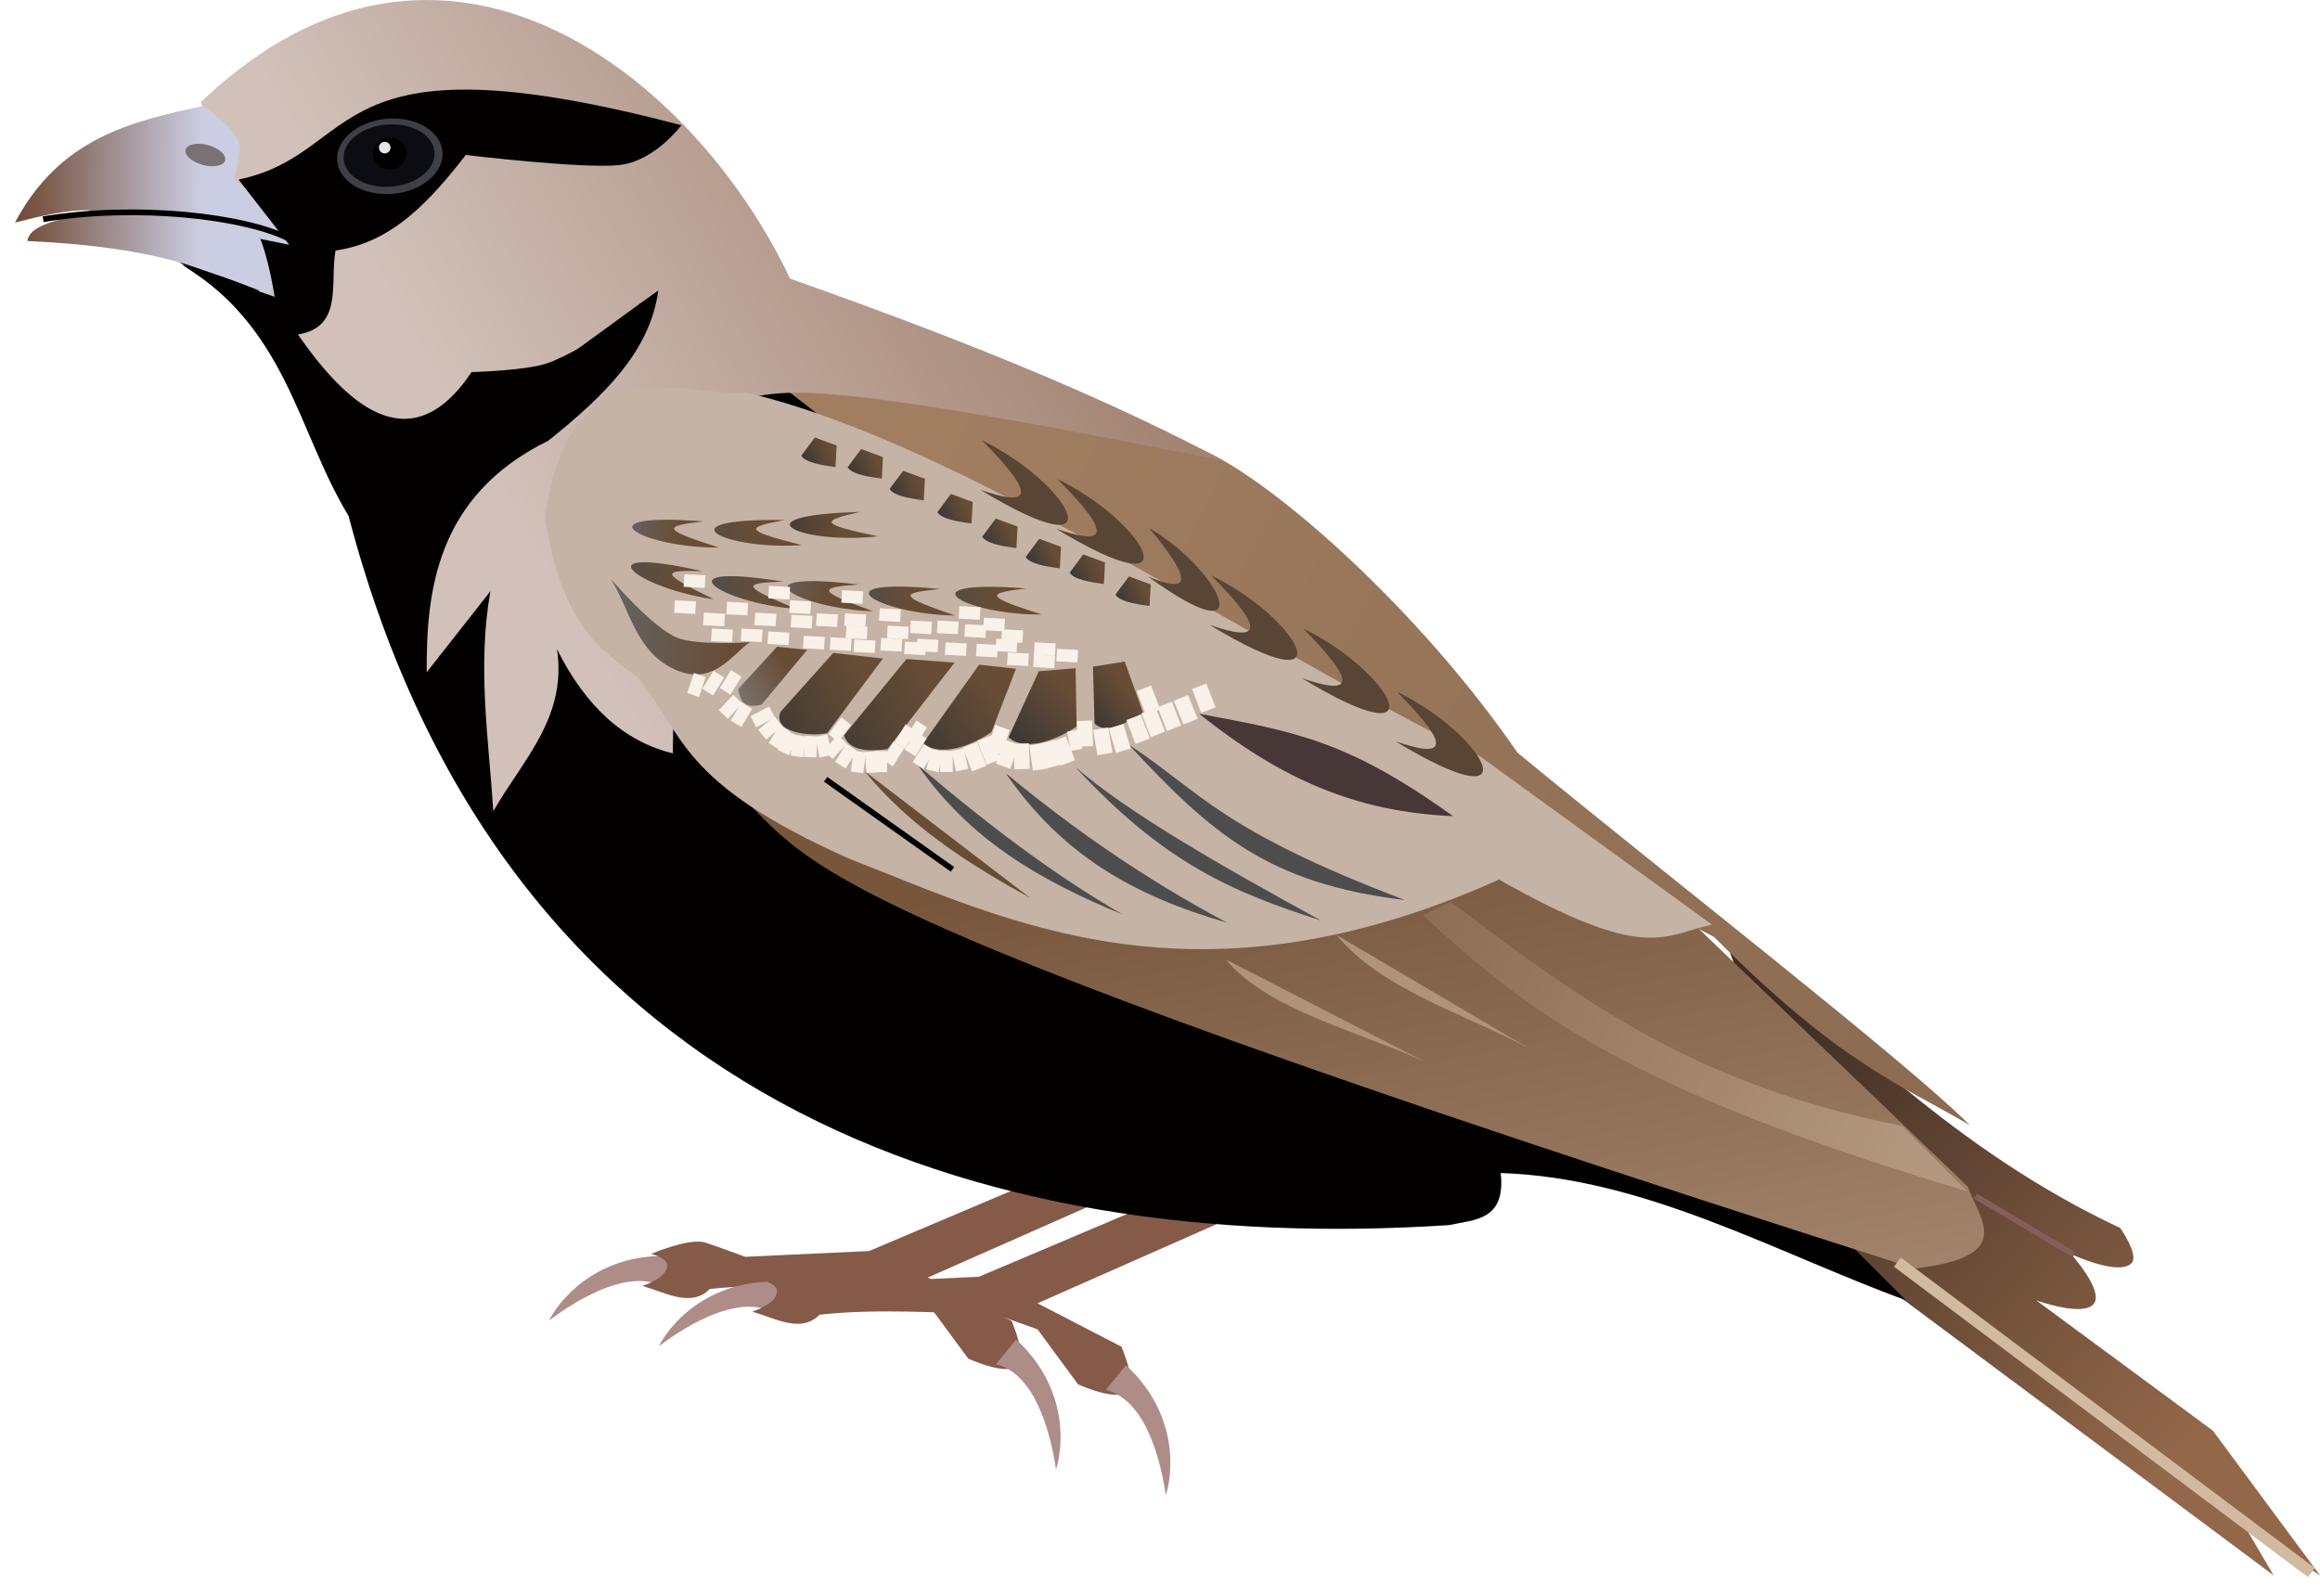 <?xml version="1.0" encoding="utf-8"?>
<!-- Generator: Adobe Illustrator 15.1.0, SVG Export Plug-In . SVG Version: 6.00 Build 0)  -->
<!DOCTYPE svg PUBLIC "-//W3C//DTD SVG 1.1//EN" "http://www.w3.org/Graphics/SVG/1.1/DTD/svg11.dtd">
<svg version="1.1"
	 id="svg2" xmlns:dc="http://purl.org/dc/elements/1.1/" xmlns:cc="http://creativecommons.org/ns#" xmlns:svg="http://www.w3.org/2000/svg" xmlns:rdf="http://www.w3.org/1999/02/22-rdf-syntax-ns#" xmlns:sodipodi="http://sodipodi.sourceforge.net/DTD/sodipodi-0.dtd" xmlns:inkscape="http://www.inkscape.org/namespaces/inkscape" inkscape:output_extension="org.inkscape.output.svg.inkscape" sodipodi:docname="Ashy-crowned Sparrow Lark.svg" inkscape:version="0.48.0 r9654" sodipodi:version="0.32"
	 xmlns="http://www.w3.org/2000/svg" xmlns:xlink="http://www.w3.org/1999/xlink" x="0px" y="0px" width="404.77px"
	 height="278.51px" viewBox="0 0 404.77 278.51" enable-background="new 0 0 404.77 278.51" xml:space="preserve">
<filter  id="filter4043" color-interpolation-filters="sRGB" inkscape:collect="always">
	<feGaussianBlur  id="feGaussianBlur4045" stdDeviation="1.304" inkscape:collect="always"></feGaussianBlur>
</filter>
<filter  id="filter4031" color-interpolation-filters="sRGB" inkscape:collect="always">
	<feGaussianBlur  id="feGaussianBlur4033" stdDeviation="0.147" inkscape:collect="always"></feGaussianBlur>
</filter>
<filter  x="-0.036" y="-0.184" width="1.072" height="1.368" id="filter3915" color-interpolation-filters="sRGB" inkscape:collect="always">
	<feGaussianBlur  id="feGaussianBlur3917" stdDeviation="0.513" inkscape:collect="always"></feGaussianBlur>
</filter>
<filter  x="-0.072" y="-0.1" width="1.145" height="1.2" id="filter3669" color-interpolation-filters="sRGB" inkscape:collect="always">
	<feGaussianBlur  id="feGaussianBlur3671" stdDeviation="0.698" inkscape:collect="always"></feGaussianBlur>
</filter>
<defs>
	
	
		<inkscape:perspective  sodipodi:type="inkscape:persp3d" id="perspective10" inkscape:persp3d-origin="372.04724 : 350.78739 : 1" inkscape:vp_z="744.09448 : 526.18109 : 1" inkscape:vp_y="0 : 1000 : 0" inkscape:vp_x="0 : 526.18109 : 1">
		</inkscape:perspective>
	
		<inkscape:perspective  sodipodi:type="inkscape:persp3d" id="perspective2518" inkscape:persp3d-origin="372.04724 : 350.78739 : 1" inkscape:vp_z="744.09448 : 526.18109 : 1" inkscape:vp_y="0 : 1000 : 0" inkscape:vp_x="0 : 526.18109 : 1">
		</inkscape:perspective>
	
		<inkscape:perspective  sodipodi:type="inkscape:persp3d" id="perspective2588" inkscape:persp3d-origin="372.04724 : 350.78739 : 1" inkscape:vp_z="744.09448 : 526.18109 : 1" inkscape:vp_y="0 : 1000 : 0" inkscape:vp_x="0 : 526.18109 : 1">
		</inkscape:perspective>
</defs>
<sodipodi:namedview  bordercolor="#666666" pagecolor="#ffffff" id="base" inkscape:zoom="1.4" borderopacity="1.0" gridtolerance="10000" guidetolerance="10" objecttolerance="10" inkscape:pageopacity="0.0" inkscape:pageshadow="2" inkscape:cx="248.26846" inkscape:cy="141.64003" inkscape:document-units="px" inkscape:current-layer="layer1" inkscape:window-width="1350" inkscape:window-height="718" inkscape:window-x="0" inkscape:window-y="14" fit-margin-top="0" fit-margin-left="0" fit-margin-right="0" fit-margin-bottom="0" inkscape:window-maximized="0" showgrid="false">
	</sodipodi:namedview>
<g id="layer1" transform="translate(-150.93,-278.966)" inkscape:groupmode="layer" inkscape:label="Layer 1">
	
		<g id="g2831" inkscape:export-filename="C:\Users\mr mahes\Documents\Birds\Aquila\IAF\Current Projects\Training\Training Book\FBIA\Inkscape bird library\ACSL.png" inkscape:export-xdpi="600" inkscape:export-ydpi="600">
		<g id="g4058" transform="translate(1126.286,17.738)">
			<path id="path4060" sodipodi:nodetypes="cccc" inkscape:connector-curvature="0" fill="#AE8D88" d="M-859.224,485.933
				c-6.779-4.011-17.07,3.275-20.356,5.714c2.885-5.442,10.049-11.653,20.893-11.25L-859.224,485.933z"/>
			<path id="path4062" sodipodi:nodetypes="cccsscccccscscccc" inkscape:connector-curvature="0" fill="#865A49" d="
				M-779.477,469.116l-15.836-1.633l-28.407,12.035l-21.621,1.005c0,0-5.324-1.978-7.015-2.494
				c-2.757-0.843-9.417,1.995-9.417,1.995s2.896,0.608,2.82,2.106c-0.107,2.151-4.306,3.475-4.306,3.475
				c4.118,1.211,8.513,3.803,11.735,0.538c10.154-1.107,20.951-0.34,30.957,0.028l7.07,2.525l7.071,9.597
				c0,0,5.919,2.703,8.081,1.515c0.715-0.393,0.963-1.711,1.01-2.525c0.1-1.725-1.515-5.556-1.515-5.556l-14.647-7.576
				L-779.477,469.116L-779.477,469.116z"/>
			<path id="path4064" sodipodi:nodetypes="cccc" inkscape:connector-curvature="0" fill="#AE8D88" d="M-798.068,494.955
				l-3.508,4.314c7.642,1.911,9.844,14.326,10.469,18.37C-789.335,511.74-790.068,502.287-798.068,494.955L-798.068,494.955z"/>
		</g>
		
			<linearGradient id="path3999_1_" gradientUnits="userSpaceOnUse" x1="-781.523" y1="51.905" x2="-703.741" y2="120.09" gradientTransform="matrix(-1 0 0 -1 -246.955 580.699)">
			<stop  offset="0" style="stop-color:#93684A"/>
			<stop  offset="1" style="stop-color:#3F2D23"/>
		</linearGradient>
		<path id="path3999" sodipodi:nodetypes="ccscsccccccc" inkscape:connector-curvature="0" fill="url(#path3999_1_)" d="
			M451.653,442.23l20.708,55.559l75.256,56.063l-5.051-8.587l13.133,8.587l-18.688-25.254l-30.811-22.729
			c0,0,8.412,3.025,10.102,0.505c1.585-2.364-4.041-8.586-4.041-8.586s8.548,3.982,10.607,1.515
			c1.229-1.471-2.021-6.061-2.021-6.061C491.449,479.406,473.777,459.705,451.653,442.23L451.653,442.23z"/>
		
			<linearGradient id="path3971_1_" gradientUnits="userSpaceOnUse" x1="-558.131" y1="223.17" x2="-762.183" y2="120.134" gradientTransform="matrix(-1 0 0 -1 -246.955 580.699)">
			<stop  offset="0" style="stop-color:#A17E60"/>
			<stop  offset="1" style="stop-color:#896950"/>
		</linearGradient>
		<path id="path3971" sodipodi:nodetypes="ccccccc" inkscape:connector-curvature="0" fill="url(#path3971_1_)" d="M449.973,442.443
			l-165.357-85.715l1.428-9.285c12.348-0.245,5.284-4.179,74.643,10c12.28,5.321,37.738,27.745,55,52.856
			c26.311,21.667,67.701,53.775,78.93,65C481.982,467.946,471.626,464.232,449.973,442.443z"/>
		<g id="g4053" transform="translate(1107.127,22.223)">
			<path id="path4049" sodipodi:nodetypes="cccc" inkscape:connector-curvature="0" fill="#AE8D88" d="M-820.905,485.933
				c-6.78-4.01-17.071,3.275-20.357,5.715c2.885-5.442,10.049-11.654,20.893-11.25L-820.905,485.933z"/>
			<path id="path4047" sodipodi:nodetypes="cccsscccccscscccc" inkscape:connector-curvature="0" fill="#865A49" d="
				M-741.159,469.116l-15.836-1.632l-28.406,12.035l-21.621,1.005c0,0-5.326-1.979-7.016-2.495
				c-2.757-0.842-9.418,1.995-9.418,1.995s2.896,0.608,2.821,2.106c-0.107,2.151-4.306,3.475-4.306,3.475
				c4.118,1.211,8.512,3.804,11.735,0.538c10.153-1.106,20.951-0.34,30.956,0.028l7.071,2.525l7.071,9.597
				c0,0,5.919,2.703,8.081,1.515c0.715-0.393,0.964-1.71,1.01-2.525c0.099-1.725-1.515-5.556-1.515-5.556l-14.647-7.576
				L-741.159,469.116L-741.159,469.116z"/>
			<path id="path4051" sodipodi:nodetypes="cccc" inkscape:connector-curvature="0" fill="#AE8D88" d="M-759.749,494.955
				l-3.509,4.315c7.643,1.91,9.845,14.325,10.469,18.37C-751.018,511.74-751.75,502.287-759.749,494.955L-759.749,494.955z"/>
		</g>
		<path id="path2594" sodipodi:nodetypes="ccccccccccccscccczc" inkscape:connector-curvature="0" fill="#030100" d="
			M258.295,307.104c-6.174,0.728-26.855-1.75-26.855-1.75c-6.21,7.947-12.769,15.282-22.729,16.668
			c-1.015,5.616,1.42,13.388-6.565,14.647c8.031,11.552,19.385,22.888,30.305,6.565c0,0,9.377-0.239,13.132-1.515
			c6.692-2.275,20.203-12.122,20.203-12.122l186.373,144.957l31.314,31.314c-23.305-8.601-45.674-21.413-70.711-22.224
			c0.905,8.278-4.512,8.125-9.091,9.092c-82.089,5.35-165.081-21.377-191.929-123.744c-9.131-15.083-10.527-32.744-29.8-44.446
			l16.162,5.556c-0.842-4.915-1.684-8.039-2.525-10.102l5.051,1.01l-8.839-11.363c22.084-4.657,14.162-26.109,77.26-9.485
			C269.051,300.163,264.471,306.377,258.295,307.104z"/>
		
			<linearGradient id="path3873_1_" gradientUnits="userSpaceOnUse" x1="-584.524" y1="289.654" x2="-478.059" y2="228.631" gradientTransform="matrix(-1 0 0 -1 -246.955 580.699)">
			<stop  offset="0" style="stop-color:#9D7B68"/>
			<stop  offset="1" style="stop-color:#D1C1BA"/>
		</linearGradient>
		<path id="path3873" sodipodi:nodetypes="ccccccccccccc" inkscape:connector-curvature="0" fill="url(#path3873_1_)" d="
			M185.983,296.768c7.566,23.002,10.53,46.442,31.314,68.186l48.487-35.355c-1.393,10.84-9.834,18.743-19.193,26.264
			c-19.754,9.681-21.279,26.685-21.213,40.406l11.111-14.143c-2.329,13.295-0.289,25.716,0.506,38.386
			c5.033-8.823,12.931-16.345,11.111-28.284c5.043,10.121,11.793,16.144,20.203,18.184l1.01-61.62
			c24.281,1.931-1.556-8.938,95.207,10.607c-17.939-9.564-41.021-19.568-75.762-31.82
			C272.302,292.666,228.314,256.337,185.983,296.768L185.983,296.768z"/>
		
			<linearGradient id="path2616_1_" gradientUnits="userSpaceOnUse" x1="-432.871" y1="266.905" x2="-391.454" y2="267.41" gradientTransform="matrix(-1 0 0 -1 -246.955 580.699)">
			<stop  offset="0" style="stop-color:#CBCDE2"/>
			<stop  offset="1" style="stop-color:#552200"/>
		</linearGradient>
		<path id="path2616" sodipodi:nodetypes="cccccsccc" inkscape:connector-curvature="0" fill="url(#path2616_1_)" d="
			M197.829,330.299l5.714-10.714l-11.785-9.286c0,0,1.397-4.855,0.714-6.785c-0.859-2.429-6.071-6.071-6.071-6.071
			c-12.513,2.729-24.995,5.535-32.857,20.356c4.646-1.193,9.232-2.273,13.215-2.143c-3.985,1.639-10.472,2.026-11.071,5.357
			C179.654,322.125,187.527,326.456,197.829,330.299L197.829,330.299z"/>
		
			<path id="path2618" sodipodi:ry="1.7857143" sodipodi:rx="3.5714285" sodipodi:cy="285.21933" sodipodi:cx="-584.64288" sodipodi:type="arc" fill="#787274" d="
			M187.229,304.291c1.902,0.521,3.233,1.716,2.973,2.667s-2.015,1.299-3.917,0.777s-3.232-1.715-2.972-2.666
			S185.328,303.77,187.229,304.291z"/>
		<path id="path2829" sodipodi:nodetypes="ccccccccscccczc" inkscape:connector-curvature="0" fill="#030100" d="M269.807,300.817
			c0,0-4.579,6.215-10.755,6.941c-6.174,0.728-26.855-1.75-26.855-1.75c-6.21,7.947-12.77,15.282-22.729,16.668
			c-1.015,5.616,1.42,13.388-6.565,14.647c8.031,11.552,19.385,22.888,30.305,6.565c0,0,9.377-0.239,13.132-1.515
			c6.691-2.275,20.203-12.122,20.203-12.122L212.5,369.648c-9.131-15.083-10.527-32.744-29.8-44.446l16.162,5.556
			c-0.842-4.915-1.684-8.039-2.525-10.102l5.051,1.01l-8.839-11.363C214.633,305.645,206.711,284.193,269.807,300.817
			L269.807,300.817z"/>
		<g id="path2620" sodipodi:nodetypes="cc" inkscape:connector-curvature="0" filter="url(#filter3915)">
			<path fill="none" stroke="#000000" d="M158.456,317.223c15.976-2.698,35.462-0.64,43.437,3.662"/>
		</g>
		<g id="g2637" transform="translate(1080.611,20.834)">
			
				<path id="path2622" sodipodi:ry="5.5558391" sodipodi:rx="8.4600277" sodipodi:cy="285.15134" sodipodi:cx="-616.57184" sodipodi:type="arc" fill="#3F3F47" d="
				M-862.257,278.864c5.071-0.454,9.443,2.106,9.767,5.718c0.323,3.612-3.525,6.908-8.596,7.361
				c-5.07,0.454-9.443-2.106-9.767-5.718C-871.175,282.613-867.328,279.317-862.257,278.864z"/>
			
				<path id="path2624" sodipodi:ry="5.5558391" sodipodi:rx="8.4600277" sodipodi:cy="285.15134" sodipodi:cx="-616.57184" sodipodi:type="arc" fill="#0C0C13" d="
				M-862.302,279.865c4.374-0.376,8.146,1.743,8.425,4.732c0.279,2.989-3.041,5.717-7.415,6.092
				c-4.375,0.376-8.147-1.743-8.426-4.732C-869.998,282.968-866.677,280.24-862.302,279.865z"/>
			
				<path id="path2626" sodipodi:ry="2.7779195" sodipodi:rx="2.9041886" sodipodi:cy="255.35182" sodipodi:cx="-687.28253" sodipodi:type="arc" d="
				M-861.671,282.121c1.604,0,2.904,1.243,2.904,2.777s-1.301,2.778-2.904,2.778c-1.604,0-2.904-1.244-2.904-2.778
				S-863.276,282.121-861.671,282.121z"/>
			
				<path id="path2628" sodipodi:ry="1.0101526" sodipodi:rx="1.0101526" sodipodi:cy="244.74522" sodipodi:cx="-707.10681" sodipodi:type="arc" fill="#E6E6E6" d="
				M-862.555,282.878c0.558,0,1.01,0.453,1.01,1.011s-0.452,1.01-1.01,1.01s-1.011-0.452-1.011-1.01
				S-863.113,282.878-862.555,282.878z"/>
		</g>
		
			<linearGradient id="path3883_1_" gradientUnits="userSpaceOnUse" x1="-627.773" y1="157.658" x2="-653.487" y2="23.371" gradientTransform="matrix(-1 0 0 -1 -246.955 580.699)">
			<stop  offset="0" style="stop-color:#77563C"/>
			<stop  offset="1" style="stop-color:#B3977F"/>
		</linearGradient>
		<path id="path3883" sodipodi:nodetypes="cccccc" inkscape:connector-curvature="0" fill="url(#path3883_1_)" d="M494.258,486.014
			c1.936,5.677,8.658,12.224-9.285,14.285c-211.09-67.301-189.908-71.057-208.572-85.714l101.429,9.286l65,12.856L494.258,486.014
			L494.258,486.014z"/>
		<path id="path2643" sodipodi:nodetypes="cccccccc" inkscape:connector-curvature="0" fill="#C5B3A5" d="M409.258,411.014
			l40.357,29.285c-8.412,1.812-11.4,6.75-37.143-7.856c-53.293,23.866-85.994,6.981-113.215-3.571
			c-30.265-13.457-28.817-21.84-37.143-31.786c-6.534-4.872-13.238-9.106-16.072-27.857c4.101-31.475,25.949-20.438,35-21.785
			C318.464,356.225,366.519,389.824,409.258,411.014L409.258,411.014z"/>
		<path id="path2645" sodipodi:nodetypes="ccc" inkscape:connector-curvature="0" fill="#4D4D4D" d="M396.043,436.014
			c-23.861-2.87-33.74-11.579-48.214-27.143C360.593,417.257,363.673,423.706,396.043,436.014L396.043,436.014z"/>
		<path id="path2647" sodipodi:nodetypes="ccc" inkscape:connector-curvature="0" fill="#4D4D4D" d="M338.543,412.799
			c9.291,8.048,25.582,17.33,42.857,26.786C366.009,434.634,354.125,429.654,338.543,412.799z"/>
		<path id="path2649" sodipodi:nodetypes="ccc" inkscape:connector-curvature="0" fill="#4D4D4D" d="M326.4,413.872
			c11.533,9.573,24.186,18.4,38.572,26.071C348.762,435.286,336.172,428.121,326.4,413.872z"/>
		<path id="path2651" sodipodi:nodetypes="ccc" inkscape:connector-curvature="0" fill="#4D4D4D" d="M311.043,412.443
			c11.905,10.184,23.811,19.214,35.715,26.071C332.418,432.618,320.088,425.516,311.043,412.443z"/>
		<path id="path2653" sodipodi:nodetypes="ccc" inkscape:connector-curvature="0" fill="#674D36" d="M301.758,413.514l28.929,22.143
			C319.876,429.694,309.678,423.199,301.758,413.514z"/>
		<g id="path2655" inkscape:connector-curvature="0" filter="url(#filter3669)">
			<line fill="#4D4D4D" x1="294.973" y1="414.943" x2="317.115" y2="430.657"/>
			<line fill="none" stroke="#000000" x1="294.973" y1="414.943" x2="317.115" y2="430.657"/>
		</g>
		
			<linearGradient id="path2659_1_" gradientUnits="userSpaceOnUse" x1="-571.327" y1="180.972" x2="-553.649" y2="168.294" gradientTransform="matrix(-1 0 0 -1 -246.955 580.699)">
			<stop  offset="0" style="stop-color:#674D36"/>
			<stop  offset="1" style="stop-color:#333333"/>
		</linearGradient>
		<path id="path2659" sodipodi:nodetypes="ccccc" inkscape:connector-curvature="0" fill="url(#path2659_1_)" d="M323.9,406.728
			c-5.515,3.63-9.998,3.703-11.875,1.875l9.732-13.66l6.429,0.714L323.9,406.728z"/>
		
			<linearGradient id="path2661_1_" gradientUnits="userSpaceOnUse" x1="-560.829" y1="181.7" x2="-534.221" y2="170.068" gradientTransform="matrix(-1 0 0 -1 -246.955 580.699)">
			<stop  offset="0" style="stop-color:#674D36"/>
			<stop  offset="1" style="stop-color:#333333"/>
		</linearGradient>
		<path id="path2661" sodipodi:nodetypes="ccccc" inkscape:connector-curvature="0" fill="url(#path2661_1_)" d="M317.473,394.585
			l-11.697,15.089c-5.998,0.84-7.141-1.119-7.59-2.41l10.894-13.304L317.473,394.585L317.473,394.585z"/>
		
			<linearGradient id="path2663_1_" gradientUnits="userSpaceOnUse" x1="-548.62" y1="183.692" x2="-525.853" y2="172.517" gradientTransform="matrix(-1 0 0 -1 -246.955 580.699)">
			<stop  offset="0" style="stop-color:#674D36"/>
			<stop  offset="1" style="stop-color:#333333"/>
		</linearGradient>
		<path id="path2663" sodipodi:nodetypes="ccccc" inkscape:connector-curvature="0" fill="url(#path2663_1_)" d="M295.24,406.907
			c-3.447,0.642-9.582-0.243-8.125-3.75l9.196-10.268l8.661,0.982L295.24,406.907z"/>
		
			<linearGradient id="path2665_1_" gradientUnits="userSpaceOnUse" x1="-534.962" y1="185.41" x2="-523.444" y2="179.071" gradientTransform="matrix(-1 0 0 -1 -246.955 580.699)">
			<stop  offset="0" style="stop-color:#674D36"/>
			<stop  offset="1" style="stop-color:#808080"/>
		</linearGradient>
		<path id="path2665" sodipodi:nodetypes="ccccc" inkscape:connector-curvature="0" fill="url(#path2665_1_)" d="M291.758,392.353
			l-5.268-0.535l-6.786,7.41c0.431,1.688,0.675,3.532,4.106,2.679L291.758,392.353L291.758,392.353z"/>
		
			<linearGradient id="path2667_1_" gradientUnits="userSpaceOnUse" x1="-525.252" y1="191.533" x2="-501.681" y2="193.051" gradientTransform="matrix(-1 0 0 -1 -246.955 580.699)">
			<stop  offset="0" style="stop-color:#674D36"/>
			<stop  offset="1" style="stop-color:#666666"/>
		</linearGradient>
		<path id="path2667" sodipodi:nodetypes="cscsc" inkscape:connector-curvature="0" fill="url(#path2667_1_)" d="M281.758,391.014
			c-3.018,1.983-6.896,8.768-14.643,3.929c-5.443-3.4-6.5-10-9.643-15c0,0,7.246,8.484,11.518,10.268
			C272.531,391.689,281.758,391.014,281.758,391.014L281.758,391.014z"/>
		
			<linearGradient id="path2669_1_" gradientUnits="userSpaceOnUse" x1="-584.215" y1="181.428" x2="-572.608" y2="170.804" gradientTransform="matrix(-1 0 0 -1 -246.955 580.699)">
			<stop  offset="0" style="stop-color:#674D36"/>
			<stop  offset="1" style="stop-color:#333333"/>
		</linearGradient>
		<path id="path2669" sodipodi:nodetypes="ccccc" inkscape:connector-curvature="0" fill="url(#path2669_1_)" d="M338.766,405.739
			c-5.515,3.629-9.999,3.703-11.875,1.875l5.269-11.518l6.428-0.536L338.766,405.739z"/>
		
			<linearGradient id="path2671_1_" gradientUnits="userSpaceOnUse" x1="-594.039" y1="182.197" x2="-585.87" y2="176.125" gradientTransform="matrix(-1 0 0 -1 -246.955 580.699)">
			<stop  offset="0" style="stop-color:#674D36"/>
			<stop  offset="1" style="stop-color:#333333"/>
		</linearGradient>
		<path id="path2671" sodipodi:nodetypes="ccccc" inkscape:connector-curvature="0" fill="url(#path2671_1_)" d="M347.16,394.4
			l3.214,8.929c-3.551,2.2-6.606,3.702-8.482,1.875l-0.268-9.911L347.16,394.4L347.16,394.4z"/>
		<path id="path2683" sodipodi:nodetypes="ccc" inkscape:connector-curvature="0" fill="#483737" d="M360.15,403.514
			c16.692,3.107,25.844,4.622,44.286,17.857C387.359,420.644,374.267,414.791,360.15,403.514z"/>
		
			<linearGradient id="path2685_1_" gradientUnits="userSpaceOnUse" x1="-517.684" y1="200.441" x2="-503.757" y2="205.887" gradientTransform="matrix(-1 0 0 -1 -246.955 580.699)">
			<stop  offset="0" style="stop-color:#674D36"/>
			<stop  offset="1" style="stop-color:#4D4D4D"/>
		</linearGradient>
		<path id="path2685" sodipodi:nodetypes="ccc" inkscape:connector-curvature="0" fill="url(#path2685_1_)" d="M273.439,378.625
			c-7.256-0.212-7.301,0.339,2.007,4.899C262.173,381.684,251.975,373.771,273.439,378.625z"/>
		
			<linearGradient id="path2687_1_" gradientUnits="userSpaceOnUse" x1="-531.91" y1="198.473" x2="-519.856" y2="202.041" gradientTransform="matrix(-1 0 0 -1 -246.955 580.699)">
			<stop  offset="0" style="stop-color:#674D36"/>
			<stop  offset="1" style="stop-color:#4D4D4D"/>
		</linearGradient>
		<path id="path2687" sodipodi:nodetypes="ccc" inkscape:connector-curvature="0" fill="url(#path2687_1_)" d="M287.559,380.447
			c-7.255,0.243-7.265,0.796,2.31,4.766C276.506,384.205,265.834,376.945,287.559,380.447z"/>
		
			<linearGradient id="path2689_1_" gradientUnits="userSpaceOnUse" x1="-542.264" y1="198.649" x2="-532.085" y2="201.531" gradientTransform="matrix(-1 0 0 -1 -246.955 580.699)">
			<stop  offset="0" style="stop-color:#674D36"/>
			<stop  offset="1" style="stop-color:#666666"/>
		</linearGradient>
		<path id="path2689" sodipodi:nodetypes="ccc" inkscape:connector-curvature="0" fill="url(#path2689_1_)" d="M300.726,380.952
			c-7.238,0.545-7.227,1.099,2.506,4.665C289.84,385.167,278.873,378.36,300.726,380.952z"/>
		
			<linearGradient id="path2691_1_" gradientUnits="userSpaceOnUse" x1="-556.482" y1="196.877" x2="-547.91" y2="196.914" gradientTransform="matrix(-1 0 0 -1 -246.955 580.699)">
			<stop  offset="0" style="stop-color:#674D36"/>
			<stop  offset="1" style="stop-color:#4D4D4D"/>
		</linearGradient>
		<path id="path2691" sodipodi:nodetypes="ccc" inkscape:connector-curvature="0" fill="url(#path2691_1_)" d="M314.932,381.742
			c-7.226,0.696-7.201,1.249,2.603,4.611C304.136,386.184,293.029,379.606,314.932,381.742z"/>
		
			<linearGradient id="path2693_1_" gradientUnits="userSpaceOnUse" x1="-571.392" y1="196.894" x2="-560.856" y2="196.809" gradientTransform="matrix(-1 0 0 -1 -246.955 580.699)">
			<stop  offset="0" style="stop-color:#674D36"/>
			<stop  offset="1" style="stop-color:#4D4D4D"/>
		</linearGradient>
		<path id="path2693" sodipodi:nodetypes="ccc" inkscape:connector-curvature="0" fill="url(#path2693_1_)" d="M329.995,381.64
			c-7.21,0.847-7.173,1.398,2.698,4.556C319.293,386.306,308.053,379.961,329.995,381.64z"/>
		
			<linearGradient id="path2695_1_" gradientUnits="userSpaceOnUse" x1="-516.267" y1="209.011" x2="-505.999" y2="210.351" gradientTransform="matrix(-1 0 0 -1 -246.955 580.699)">
			<stop  offset="0" style="stop-color:#674D36"/>
			<stop  offset="1" style="stop-color:#666666"/>
		</linearGradient>
		<path id="path2695" sodipodi:nodetypes="ccc" inkscape:connector-curvature="0" fill="url(#path2695_1_)" d="M273.639,369.942
			c-7.21,0.841-7.174,1.393,2.695,4.559C262.933,374.599,251.698,368.246,273.639,369.942z"/>
		
			<linearGradient id="path2697_1_" gradientUnits="userSpaceOnUse" x1="-529.527" y1="208.655" x2="-518.187" y2="208.356" gradientTransform="matrix(-1 0 0 -1 -246.955 580.699)">
			<stop  offset="0" style="stop-color:#674D36"/>
			<stop  offset="1" style="stop-color:#4D4D4D"/>
		</linearGradient>
		<path id="path2697" sodipodi:nodetypes="ccc" inkscape:connector-curvature="0" fill="url(#path2697_1_)" d="M287.874,369.702
			c-7.144,1.289-7.073,1.838,2.974,4.381C277.48,375.019,265.869,369.38,287.874,369.702z"/>
		
			<linearGradient id="path2699_1_" gradientUnits="userSpaceOnUse" x1="-544.427" y1="210.142" x2="-530.677" y2="210.142" gradientTransform="matrix(-1 0 0 -1 -246.955 580.699)">
			<stop  offset="0" style="stop-color:#674D36"/>
			<stop  offset="1" style="stop-color:#333333"/>
		</linearGradient>
		<path id="path2699" sodipodi:nodetypes="ccc" inkscape:connector-curvature="0" fill="url(#path2699_1_)" d="M300.974,368.295
			c-7.083,1.587-6.99,2.132,3.154,4.253C290.812,374.042,278.976,368.893,300.974,368.295z"/>
		
			<rect id="rect3673" x="359.614" y="398.514" transform="matrix(0.933 -0.36 0.36 0.933 -120.081 156.84)" fill="#FAF1E8" width="2.68" height="4.464"/>
		
			<rect id="rect3675" x="356.418" y="400.441" transform="matrix(0.926 -0.378 0.378 0.926 -125.695 165.164)" fill="#FAF1E8" width="2.678" height="4.465"/>
		
			<rect id="rect3677" x="353.561" y="401.776" transform="matrix(0.933 -0.36 0.36 0.933 -121.61 154.78)" fill="#FAF1E8" width="2.678" height="4.464"/>
		
			<rect id="rect3679" x="349.913" y="398.964" transform="matrix(0.933 -0.36 0.36 0.933 -120.842 153.279)" fill="#FAF1E8" width="2.678" height="4.464"/>
		
			<rect id="rect3681" x="350.833" y="402.687" transform="matrix(0.933 -0.36 0.36 0.933 -122.206 154.02)" fill="#FAF1E8" width="2.679" height="4.464"/>
		
			<rect id="rect3683" x="348.069" y="404.096" transform="matrix(0.933 -0.36 0.36 0.933 -122.779 152.897)" fill="#FAF1E8" width="2.679" height="4.464"/>
		
			<rect id="rect3685" x="345.097" y="405.567" transform="matrix(0.958 -0.286 0.286 0.958 -102.224 116.213)" fill="#FAF1E8" width="2.678" height="4.465"/>
		
			<rect id="rect3687" x="341.988" y="406.074" transform="matrix(0.986 -0.167 0.167 0.986 -63.366 63.069)" fill="#FAF1E8" width="2.678" height="4.464"/>
		
			<rect id="rect3689" x="322.167" y="407.51" transform="matrix(0.933 -0.36 0.36 0.933 -125.867 144.019)" fill="#FAF1E8" width="2.679" height="4.464"/>
		
			<rect id="rect3691" x="335.157" y="407.606" transform="matrix(0.933 -0.36 0.36 0.933 -125.064 148.765)" fill="#FAF1E8" width="2.678" height="4.464"/>
		
			<rect id="rect3693" x="319.568" y="408.815" transform="matrix(0.933 -0.36 0.36 0.933 -126.42 143.019)" fill="#FAF1E8" width="2.678" height="4.464"/>
		
			<rect id="rect3695" x="330.705" y="408.814" transform="matrix(0.99 -0.142 0.142 0.99 -54.942 51.249)" fill="#FAF1E8" width="2.678" height="4.464"/>
		
			<rect id="rect3697" x="339.007" y="404.895" transform="matrix(0.999 -0.035 0.035 0.999 -14.037 12.158)" fill="#FAF1E8" width="2.679" height="4.465"/>
		<polygon id="rect3699" fill="#FAF1E8" points="339.751,409.623 337.742,410.015 337.092,406.651 339.101,406.259 		"/>
		
			<rect id="rect3701" x="332.82" y="408.241" transform="matrix(0.969 -0.248 0.248 0.969 -91.338 95.667)" fill="#FAF1E8" width="2.678" height="4.465"/>
		
			<rect id="rect3703" x="327.959" y="408.872" transform="matrix(0.999 -0.035 0.035 0.999 -14.183 11.774)" fill="#FAF1E8" width="2.679" height="4.465"/>
		
			<rect id="rect3705" x="325.244" y="408.304" transform="matrix(0.938 0.347 -0.347 0.938 162.814 -87.838)" fill="#FAF1E8" width="2.678" height="4.464"/>
		
			<rect id="rect3707" x="323.632" y="405.747" transform="matrix(0.938 0.347 -0.347 0.938 161.826 -87.437)" fill="#FAF1E8" width="2.678" height="4.464"/>
		<polygon id="rect3709" fill="#FAF1E8" points="314.68,413.731 312.562,413.199 313.424,409.615 315.541,410.148 		"/>
		<polygon id="rect3711" fill="#FAF1E8" points="317.16,413.687 314.976,413.661 314.982,409.975 317.166,410.001 		"/>
		<polygon id="rect3713" fill="#FAF1E8" points="319.859,413.135 317.719,413.564 316.955,409.958 319.097,409.53 		"/>
		<polygon id="rect3715" fill="#FAF1E8" points="312.008,413.129 310.168,411.955 312.117,408.827 313.957,410.002 		"/>
		<polygon id="rect3717" inkscape:transform-center-x="1.294258" fill="#FAF1E8" points="310.65,410.952 308.81,409.777 
			310.76,406.649 312.599,407.824 		">
		</polygon>
		<polygon id="rect3719" inkscape:transform-center-x="1.294258" fill="#FAF1E8" points="310.713,408.995 308.873,407.819 
			310.823,404.692 312.664,405.867 		">
		</polygon>
		<polygon id="rect3721" inkscape:transform-center-x="1.294258" fill="#FAF1E8" points="308.819,409.658 306.979,408.482 
			308.93,405.354 310.769,406.53 		">
		</polygon>
		<polygon id="rect3723" inkscape:transform-center-x="1.294258" fill="#FAF1E8" points="306.705,412.688 304.864,411.512 
			306.814,408.385 308.654,409.56 		">
		</polygon>
		
			<polygon id="rect3725" inkscape:transform-center-y="-0.65972107" inkscape:transform-center-x="1.1134978" fill="#FAF1E8" points="
			305.671,413.712 303.488,413.64 303.572,409.955 305.754,410.028 		">
		</polygon>
		<polygon id="rect3727" fill="#FAF1E8" points="298.465,413.067 296.625,411.891 298.575,408.764 300.416,409.939 		"/>
		<polygon id="rect3729" fill="#FAF1E8" points="296.058,410.705 293.917,411.133 293.154,407.528 295.295,407.099 		"/>
		<polygon id="rect3731" fill="#FAF1E8" points="286.881,409.784 285.04,408.609 286.99,405.481 288.83,406.656 		"/>
		
			<polygon id="rect3733" inkscape:transform-center-y="-0.65972107" inkscape:transform-center-x="1.1134978" fill="#FAF1E8" points="
			293.383,411.122 291.2,411.048 291.283,407.363 293.466,407.436 		">
		</polygon>
		<polygon id="rect3735" inkscape:transform-center-y="-0.516961" inkscape:transform-center-x="1.186503" fill="#FAF1E8" points="
			291.037,411.126 288.881,410.785 289.419,407.138 291.575,407.481 		">
		</polygon>
		
			<polygon id="rect3737" inkscape:transform-center-y="-0.18266755" inkscape:transform-center-x="1.2812865" fill="#FAF1E8" points="
			288.637,410.767 286.648,409.864 288.138,406.492 290.125,407.395 		">
		</polygon>
		<polygon id="rect3739" fill="#FAF1E8" points="296.168,411.401 294.604,409.877 297.147,407.209 298.711,408.734 		"/>
		
			<polygon id="rect3741" inkscape:transform-center-y="0.084883638" inkscape:transform-center-x="0.97494612" fill="#FAF1E8" points="
			297.202,408.404 295.471,407.073 297.684,404.126 299.416,405.456 		">
		</polygon>
		<polygon id="rect3743" fill="#FAF1E8" points="301.537,413.903 299.375,413.595 299.855,409.941 302.016,410.248 		"/>
		<polygon id="rect3745" fill="#FAF1E8" points="304.285,413.704 302.106,413.853 301.813,410.178 303.992,410.029 		"/>
		<polygon id="rect3747" fill="#FAF1E8" points="282.855,405.874 281.868,403.927 285.137,402.225 286.124,404.172 		"/>
		<polygon id="rect3749" fill="#FAF1E8" points="284.594,408.011 283.223,406.312 286.064,403.966 287.436,405.665 		"/>
		<polygon id="rect3751" fill="#FAF1E8" points="277.922,404.391 276.34,402.886 278.853,400.189 280.433,401.695 		"/>
		<polygon id="rect3753" fill="#FAF1E8" points="280.275,405.824 278.414,404.681 280.309,401.52 282.17,402.663 		"/>
		<polygon id="rect3755" inkscape:transform-center-x="1.294258" fill="#FAF1E8" points="278.357,400.187 276.517,399.012 
			278.467,395.884 280.307,397.06 		">
		</polygon>
		<polygon id="rect3757" inkscape:transform-center-x="1.294258" fill="#FAF1E8" points="275.326,400.314 273.486,399.138 
			275.436,396.01 277.276,397.186 		">
		</polygon>
		
			<polygon id="rect3759" inkscape:transform-center-y="-0.29822977" inkscape:transform-center-x="1.2594267" fill="#FAF1E8" points="
			272.885,400.601 270.823,399.881 272,396.389 274.061,397.109 		">
		</polygon>
		
			<polygon id="rect3761" inkscape:transform-center-y="1.1319746" inkscape:transform-center-x="0.62748073" fill="#FAF1E8" points="
			308.667,393.091 308.803,390.913 312.483,391.102 312.348,393.281 		">
		</polygon>
		
			<polygon id="rect3763" inkscape:transform-center-y="1.1319746" inkscape:transform-center-x="0.62748073" fill="#FAF1E8" points="
			304.535,392.464 304.672,390.286 308.351,390.475 308.217,392.654 		">
		</polygon>
		
			<polygon id="rect3765" inkscape:transform-center-y="1.1319746" inkscape:transform-center-x="0.62748073" fill="#FAF1E8" points="
			299.863,392.717 299.999,390.539 303.68,390.727 303.545,392.907 		">
		</polygon>
		
			<polygon id="rect3767" inkscape:transform-center-y="1.1319746" inkscape:transform-center-x="0.62748073" fill="#FAF1E8" points="
			295.696,392.338 295.832,390.16 299.514,390.348 299.377,392.528 		">
		</polygon>
		
			<polygon id="rect3769" inkscape:transform-center-y="1.1319746" inkscape:transform-center-x="0.62748073" fill="#FAF1E8" points="
			291.024,392.086 291.16,389.907 294.842,390.096 294.705,392.275 		">
		</polygon>
		
			<polygon id="rect3771" inkscape:transform-center-y="1.1319746" inkscape:transform-center-x="0.62748073" fill="#FAF1E8" points="
			284.838,391.329 284.973,389.149 288.654,389.338 288.517,391.517 		">
		</polygon>
		
			<polygon id="rect3773" inkscape:transform-center-y="1.1319746" inkscape:transform-center-x="0.62748073" fill="#FAF1E8" points="
			280.166,390.824 280.301,388.644 283.982,388.833 283.846,391.012 		">
		</polygon>
		
			<polygon id="rect3775" inkscape:transform-center-y="1.1319746" inkscape:transform-center-x="0.62748073" fill="#FAF1E8" points="
			274.988,390.824 275.124,388.644 278.805,388.833 278.67,391.012 		">
		</polygon>
		
			<polygon id="rect3777" inkscape:transform-center-y="1.1319746" inkscape:transform-center-x="0.62748073" fill="#FAF1E8" points="
			273.599,388.045 273.735,385.867 277.416,386.055 277.28,388.235 		">
		</polygon>
		
			<polygon id="rect3779" inkscape:transform-center-y="1.1319746" inkscape:transform-center-x="0.62748073" fill="#FAF1E8" points="
			268.549,385.899 268.684,383.719 272.365,383.909 272.229,386.088 		">
		</polygon>
		
			<polygon id="rect3781" inkscape:transform-center-y="1.1319746" inkscape:transform-center-x="0.62748073" fill="#FAF1E8" points="
			277.641,386.152 277.775,383.972 281.457,384.162 281.32,386.34 		">
		</polygon>
		
			<polygon id="rect3783" inkscape:transform-center-y="1.1319746" inkscape:transform-center-x="0.62748073" fill="#FAF1E8" points="
			282.564,388.045 282.7,385.866 286.381,386.055 286.246,388.235 		">
		</polygon>
		
			<polygon id="rect3785" inkscape:transform-center-y="1.1319746" inkscape:transform-center-x="0.62748073" fill="#FAF1E8" points="
			288.878,388.424 289.014,386.245 292.695,386.434 292.558,388.614 		">
		</polygon>
		
			<polygon id="rect3787" inkscape:transform-center-y="1.1319746" inkscape:transform-center-x="0.62748073" fill="#FAF1E8" points="
			284.963,383.373 285.099,381.194 288.78,381.383 288.644,383.563 		">
		</polygon>
		
			<polygon id="rect3789" inkscape:transform-center-y="1.1319746" inkscape:transform-center-x="0.62748073" fill="#FAF1E8" points="
			270.189,381.353 270.326,379.174 274.007,379.363 273.871,381.542 		">
		</polygon>
		
			<polygon id="rect3791" inkscape:transform-center-y="1.1319746" inkscape:transform-center-x="0.62748073" fill="#FAF1E8" points="
			297.717,384.131 297.852,381.952 301.533,382.141 301.397,384.32 		">
		</polygon>
		
			<polygon id="rect3793" inkscape:transform-center-y="1.1319746" inkscape:transform-center-x="0.62748073" fill="#FAF1E8" points="
			304.283,387.288 304.418,385.109 308.099,385.297 307.964,387.477 		">
		</polygon>
		
			<polygon id="rect3795" inkscape:transform-center-y="1.1319746" inkscape:transform-center-x="0.62748073" fill="#FAF1E8" points="
			309.713,389.434 309.848,387.255 313.529,387.444 313.392,389.623 		">
		</polygon>
		
			<polygon id="rect3797" inkscape:transform-center-y="1.1319746" inkscape:transform-center-x="0.62748073" fill="#FAF1E8" points="
			314.385,389.434 314.519,387.255 318.201,387.444 318.065,389.623 		">
		</polygon>
		
			<polygon id="rect3799" inkscape:transform-center-y="1.1319746" inkscape:transform-center-x="0.62748073" fill="#FAF1E8" points="
			305.672,390.318 305.807,388.139 309.488,388.329 309.352,390.507 		">
		</polygon>
		
			<polygon id="rect3801" inkscape:transform-center-y="1.1319746" inkscape:transform-center-x="0.62748073" fill="#FAF1E8" points="
			298.474,390.318 298.61,388.139 302.291,388.329 302.155,390.507 		">
		</polygon>
		
			<polygon id="rect3803" inkscape:transform-center-y="1.1319746" inkscape:transform-center-x="0.62748073" fill="#FAF1E8" points="
			293.297,388.171 293.433,385.993 297.114,386.181 296.978,388.361 		">
		</polygon>
		
			<polygon id="rect3805" inkscape:transform-center-y="1.1319746" inkscape:transform-center-x="0.62748073" fill="#FAF1E8" points="
			288.625,385.899 288.762,383.719 292.441,383.909 292.307,386.088 		">
		</polygon>
		
			<polygon id="rect3807" inkscape:transform-center-y="1.1319746" inkscape:transform-center-x="0.62748073" fill="#FAF1E8" points="
			298.222,388.171 298.357,385.993 302.039,386.182 301.902,388.361 		">
		</polygon>
		
			<polygon id="rect3809" inkscape:transform-center-y="1.1319746" inkscape:transform-center-x="0.62748073" fill="#FAF1E8" points="
			310.849,392.591 310.984,390.412 314.666,390.601 314.529,392.78 		">
		</polygon>
		
			<polygon id="rect3811" inkscape:transform-center-y="1.1319746" inkscape:transform-center-x="0.62748073" fill="#FAF1E8" points="
			315.773,393.222 315.909,391.043 319.59,391.232 319.454,393.412 		">
		</polygon>
		
			<polygon id="rect3813" inkscape:transform-center-y="1.1319746" inkscape:transform-center-x="0.62748073" fill="#FAF1E8" points="
			321.203,393.475 321.339,391.295 325.019,391.485 324.884,393.664 		">
		</polygon>
		
			<polygon id="rect3815" inkscape:transform-center-y="1.1319746" inkscape:transform-center-x="0.62748073" fill="#FAF1E8" points="
			331.178,395.369 331.314,393.19 334.995,393.379 334.859,395.558 		">
		</polygon>
		
			<polygon id="rect3817" inkscape:transform-center-y="1.1319746" inkscape:transform-center-x="0.62748073" fill="#FAF1E8" points="
			326.633,394.99 326.767,392.811 330.449,393 330.313,395.179 		">
		</polygon>
		
			<polygon id="rect3819" inkscape:transform-center-y="1.1319746" inkscape:transform-center-x="0.62748073" fill="#FAF1E8" points="
			324.612,392.591 324.748,390.412 328.429,390.601 328.293,392.781 		">
		</polygon>
		
			<polygon id="rect3821" inkscape:transform-center-y="1.1319746" inkscape:transform-center-x="0.62748073" fill="#FAF1E8" points="
			319.182,390.066 319.318,387.886 322.999,388.076 322.863,390.254 		">
		</polygon>
		
			<polygon id="rect3823" inkscape:transform-center-y="1.1319746" inkscape:transform-center-x="0.62748073" fill="#FAF1E8" points="
			325.622,390.95 325.758,388.77 329.439,388.959 329.303,391.139 		">
		</polygon>
		
			<polygon id="rect3825" inkscape:transform-center-y="1.1319746" inkscape:transform-center-x="0.62748073" fill="#FAF1E8" points="
			331.305,393.222 331.44,391.043 335.121,391.232 334.985,393.412 		">
		</polygon>
		
			<polygon id="rect3827" inkscape:transform-center-y="1.1319746" inkscape:transform-center-x="0.62748073" fill="#FAF1E8" points="
			322.465,388.929 322.601,386.75 326.282,386.939 326.146,389.119 		">
		</polygon>
		
			<polygon id="rect3829" inkscape:transform-center-y="1.1319746" inkscape:transform-center-x="0.62748073" fill="#FAF1E8" points="
			318.172,386.909 318.308,384.73 321.989,384.918 321.853,387.098 		">
		</polygon>
		
			<polygon id="rect3831" inkscape:transform-center-y="1.1319746" inkscape:transform-center-x="0.62748073" fill="#FAF1E8" points="
			335.219,394.359 335.354,392.179 339.035,392.369 338.899,394.548 		">
		</polygon>
		
			<linearGradient id="path3885_1_" gradientUnits="userSpaceOnUse" x1="-603.205" y1="161.186" x2="-730.484" y2="99.062" gradientTransform="matrix(-1 0 0 -1 -246.955 580.699)">
			<stop  offset="0" style="stop-color:#7B5A40"/>
			<stop  offset="1" style="stop-color:#B3977F"/>
		</linearGradient>
		<path id="path3885" sodipodi:nodetypes="ccccc" inkscape:connector-curvature="0" fill="url(#path3885_1_)" d="M494.207,486.851
			c-60.772-18.119-77.226-31.938-95.036-48.189l4.878-2.352c23.912,18.229,43.551,32.147,78.729,39.112L494.207,486.851z"/>
		<path id="path3887" sodipodi:nodetypes="ccc" inkscape:connector-curvature="0" fill="#AF937A" d="M384.079,442.085l33.929,20
			C407.197,456.122,391.998,451.77,384.079,442.085z"/>
		<path id="path3889" sodipodi:nodetypes="ccc" inkscape:connector-curvature="0" fill="#AF937A" d="M364.793,446.372l37.5,19.285
			C391.482,459.694,372.713,456.056,364.793,446.372z"/>
		
			<linearGradient id="path3931_1_" gradientUnits="userSpaceOnUse" x1="-815.845" y1="-266.6" x2="-807.676" y2="-272.671" gradientTransform="matrix(-0.647 -0.302 0.255 -0.313 -116.999 48.756)">
			<stop  offset="0" style="stop-color:#674D36"/>
			<stop  offset="1" style="stop-color:#333333"/>
		</linearGradient>
		<path id="path3931" sodipodi:nodetypes="ccccc" inkscape:connector-curvature="0" fill="url(#path3931_1_)" d="M343.523,380.865
			c-2.857-0.384-5.217-0.837-5.965-1.975l2.355-3.18l3.809,1.393L343.523,380.865z"/>
		
			<linearGradient id="path3935_1_" gradientUnits="userSpaceOnUse" x1="-815.844" y1="-266.603" x2="-807.675" y2="-272.674" gradientTransform="matrix(-0.647 -0.302 0.255 -0.313 -124.679 46.027)">
			<stop  offset="0" style="stop-color:#674D36"/>
			<stop  offset="1" style="stop-color:#333333"/>
		</linearGradient>
		<path id="path3935" sodipodi:nodetypes="ccccc" inkscape:connector-curvature="0" fill="url(#path3935_1_)" d="M335.843,378.136
			c-2.857-0.384-5.217-0.836-5.964-1.974l2.355-3.18l3.808,1.393L335.843,378.136z"/>
		
			<linearGradient id="path3939_1_" gradientUnits="userSpaceOnUse" x1="-815.845" y1="-266.6" x2="-807.675" y2="-272.672" gradientTransform="matrix(-0.647 -0.302 0.255 -0.313 -132.256 42.492)">
			<stop  offset="0" style="stop-color:#674D36"/>
			<stop  offset="1" style="stop-color:#333333"/>
		</linearGradient>
		<path id="path3939" sodipodi:nodetypes="ccccc" inkscape:connector-curvature="0" fill="url(#path3939_1_)" d="M328.266,374.601
			c-2.857-0.384-5.217-0.836-5.964-1.974l2.355-3.18l3.808,1.392L328.266,374.601z"/>
		
			<linearGradient id="path3943_1_" gradientUnits="userSpaceOnUse" x1="-815.847" y1="-266.601" x2="-807.678" y2="-272.672" gradientTransform="matrix(-0.647 -0.302 0.255 -0.313 -140.084 38.199)">
			<stop  offset="0" style="stop-color:#674D36"/>
			<stop  offset="1" style="stop-color:#333333"/>
		</linearGradient>
		<path id="path3943" sodipodi:nodetypes="ccccc" inkscape:connector-curvature="0" fill="url(#path3943_1_)" d="M320.437,370.308
			c-2.857-0.384-5.217-0.836-5.964-1.975l2.355-3.179l3.808,1.392L320.437,370.308z"/>
		
			<linearGradient id="path3947_1_" gradientUnits="userSpaceOnUse" x1="-815.843" y1="-266.601" x2="-807.676" y2="-272.67" gradientTransform="matrix(-0.647 -0.302 0.255 -0.313 -148.418 34.158)">
			<stop  offset="0" style="stop-color:#674D36"/>
			<stop  offset="1" style="stop-color:#333333"/>
		</linearGradient>
		<path id="path3947" sodipodi:nodetypes="ccccc" inkscape:connector-curvature="0" fill="url(#path3947_1_)" d="M312.103,366.267
			c-2.857-0.384-5.217-0.836-5.963-1.974l2.354-3.18l3.808,1.392L312.103,366.267z"/>
		
			<linearGradient id="path3951_1_" gradientUnits="userSpaceOnUse" x1="-815.845" y1="-266.6" x2="-807.675" y2="-272.672" gradientTransform="matrix(-0.647 -0.302 0.255 -0.313 -155.741 30.37)">
			<stop  offset="0" style="stop-color:#674D36"/>
			<stop  offset="1" style="stop-color:#333333"/>
		</linearGradient>
		<path id="path3951" sodipodi:nodetypes="ccccc" inkscape:connector-curvature="0" fill="url(#path3951_1_)" d="M304.78,362.479
			c-2.857-0.384-5.217-0.836-5.964-1.974l2.355-3.18l3.808,1.392L304.78,362.479z"/>
		
			<linearGradient id="path3955_1_" gradientUnits="userSpaceOnUse" x1="-815.846" y1="-266.602" x2="-807.677" y2="-272.672" gradientTransform="matrix(-0.647 -0.302 0.255 -0.313 -163.823 28.35)">
			<stop  offset="0" style="stop-color:#674D36"/>
			<stop  offset="1" style="stop-color:#333333"/>
		</linearGradient>
		<path id="path3955" sodipodi:nodetypes="ccccc" inkscape:connector-curvature="0" fill="url(#path3955_1_)" d="M296.699,360.458
			c-2.857-0.383-5.217-0.836-5.964-1.974l2.354-3.18l3.809,1.393L296.699,360.458z"/>
		
			<linearGradient id="path3959_1_" gradientUnits="userSpaceOnUse" x1="-815.846" y1="-266.601" x2="-807.676" y2="-272.673" gradientTransform="matrix(-0.647 -0.302 0.255 -0.313 -109.022 52.594)">
			<stop  offset="0" style="stop-color:#674D36"/>
			<stop  offset="1" style="stop-color:#333333"/>
		</linearGradient>
		<path id="path3959" sodipodi:nodetypes="ccccc" inkscape:connector-curvature="0" fill="url(#path3959_1_)" d="M351.5,384.703
			c-2.857-0.384-5.217-0.836-5.964-1.975l2.354-3.179l3.809,1.392L351.5,384.703z"/>
		<path id="path3973" sodipodi:nodetypes="ccc" inkscape:connector-curvature="0" fill="#584535" d="M394.383,408.303
			c8.744,3.026,10.051,1.203,0.242-8.66C410.142,407.206,418.863,423.151,394.383,408.303z"/>
		<path id="path3977" sodipodi:nodetypes="ccc" inkscape:connector-curvature="0" fill="#584535" d="M378.044,397.29
			c8.743,3.026,10.05,1.203,0.241-8.66C393.803,396.194,402.523,412.138,378.044,397.29z"/>
		<path id="path3979" sodipodi:nodetypes="ccc" inkscape:connector-curvature="0" fill="#584535" d="M361.973,388.004
			c8.744,3.026,10.051,1.203,0.241-8.659C377.732,386.908,386.452,402.852,361.973,388.004z"/>
		<path id="path3981" sodipodi:nodetypes="ccc" inkscape:connector-curvature="0" fill="#584535" d="M351.258,379.581
			c7.109,2.954,8.172,1.174,0.197-8.45C364.072,378.511,371.162,394.07,351.258,379.581z"/>
		<path id="path3983" sodipodi:nodetypes="ccc" inkscape:connector-curvature="0" fill="#584535" d="M335.187,371.218
			c8.743,3.027,10.05,1.204,0.24-8.659C350.946,370.122,359.666,386.067,335.187,371.218z"/>
		<path id="path3985" sodipodi:nodetypes="ccc" inkscape:connector-curvature="0" fill="#584535" d="M321.973,364.433
			c8.744,3.026,10.051,1.203,0.241-8.659C337.732,363.336,346.452,379.281,321.973,364.433z"/>
		<path id="path3995" inkscape:connector-curvature="0" fill="none" d="M478.928,494.758l69.7,54.548"/>
		<g id="path3997" sodipodi:nodetypes="cc" inkscape:connector-curvature="0" filter="url(#filter4043)">
			<line fill="none" stroke="#D1BA9F" stroke-width="2" x1="481.969" y1="499.192" x2="554.183" y2="553.347"/>
		</g>
		<g id="path4001" sodipodi:nodetypes="cc" inkscape:connector-curvature="0" filter="url(#filter4031)">
			<line fill="none" stroke="#855D5D" x1="495.595" y1="487.687" x2="512.828" y2="497.936"/>
		</g>
	</g>
</g>
</svg>

